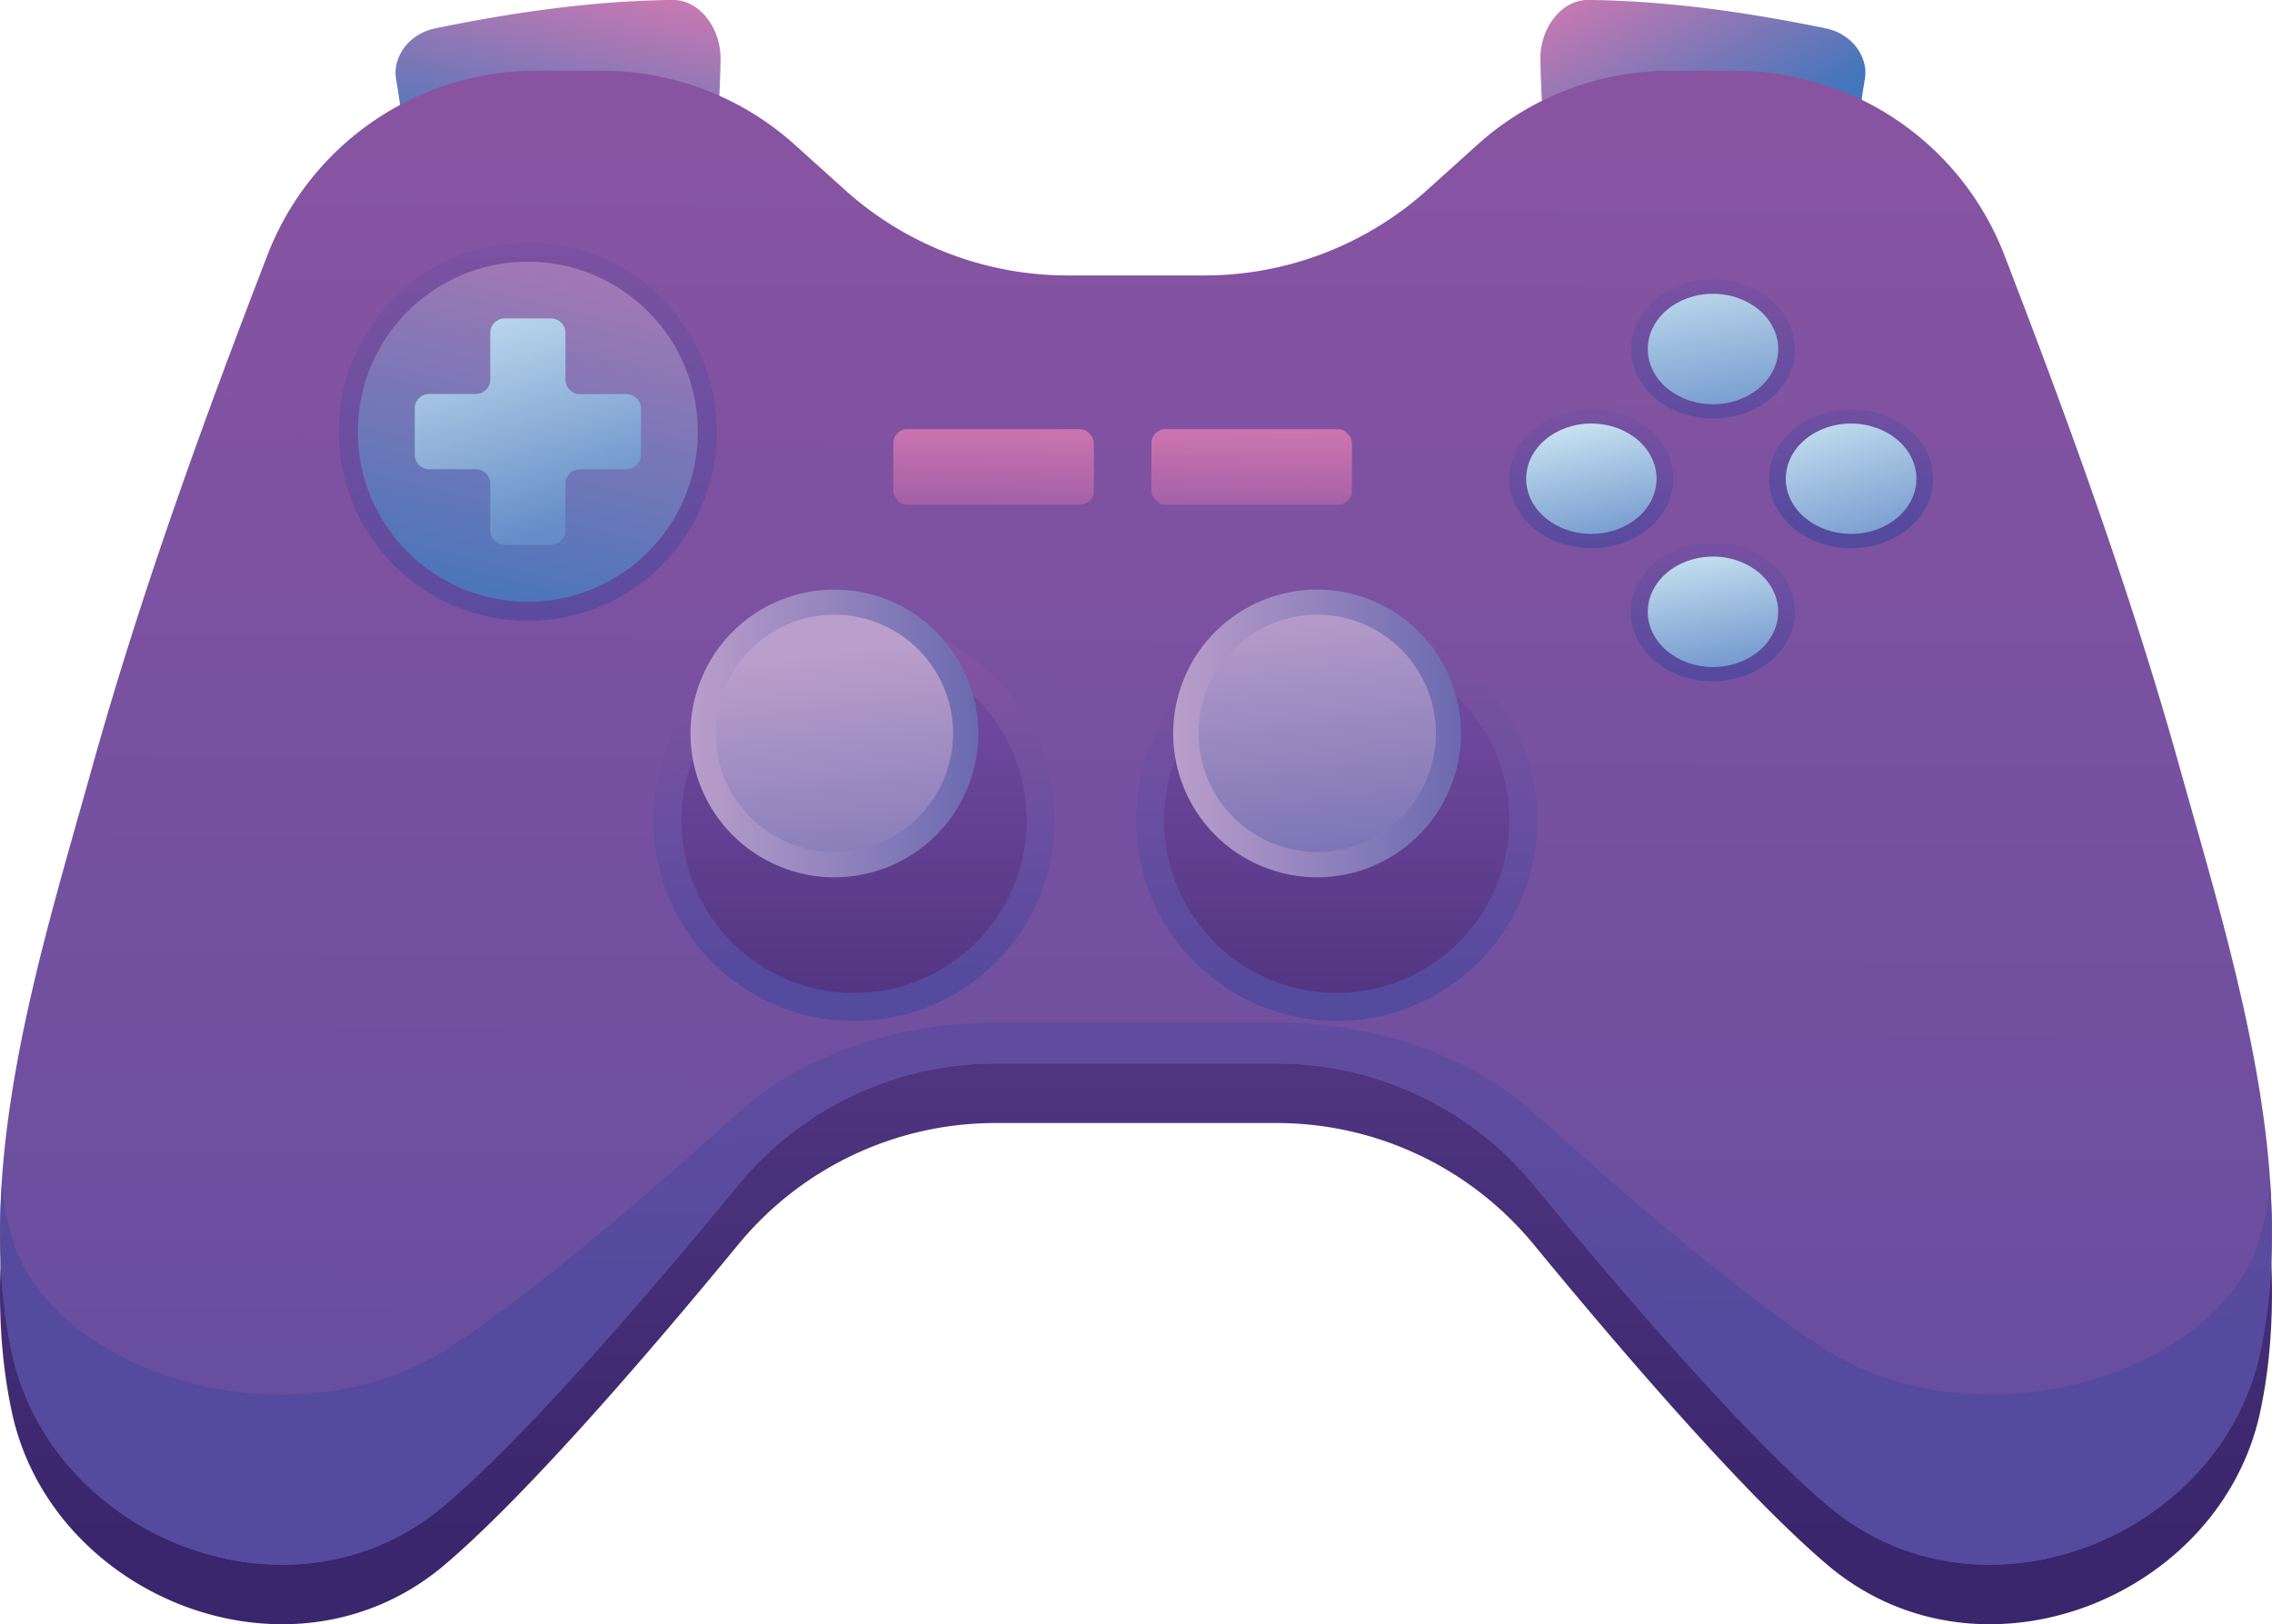 <svg id="Layer_2" data-name="Layer 2" xmlns="http://www.w3.org/2000/svg" xmlns:xlink="http://www.w3.org/1999/xlink" viewBox="0 0 500 357.45"><defs><linearGradient id="linear-gradient" x1="130.41" y1="63.81" x2="119.56" y2="111.43" gradientUnits="userSpaceOnUse"><stop offset="0" stop-color="#d479b1"/><stop offset="0.99" stop-color="#4376bb"/></linearGradient><linearGradient id="linear-gradient-2" x1="352.74" y1="62.84" x2="376.95" y2="106.8" xlink:href="#linear-gradient"/><linearGradient id="linear-gradient-3" x1="250" y1="162.09" x2="250" y2="410.43" gradientUnits="userSpaceOnUse"><stop offset="0" stop-color="#6f489d"/><stop offset="1" stop-color="#39266c"/></linearGradient><linearGradient id="linear-gradient-4" x1="251.31" y1="95.07" x2="248.89" y2="553.18" gradientUnits="userSpaceOnUse"><stop offset="0" stop-color="#8854a2"/><stop offset="0.99" stop-color="#544a9e"/></linearGradient><linearGradient id="linear-gradient-5" x1="259.85" y1="74.06" x2="249" y2="370.63" xlink:href="#linear-gradient-4"/><linearGradient id="linear-gradient-6" x1="188.96" y1="134.4" x2="187.15" y2="216.98" xlink:href="#linear-gradient-4"/><linearGradient id="linear-gradient-7" x1="187.95" y1="156.96" x2="187.95" y2="270.89" xlink:href="#linear-gradient-3"/><linearGradient id="linear-gradient-8" x1="151.96" y1="233.12" x2="215.29" y2="233.12" gradientTransform="translate(329.29 -25.43) rotate(67.62)" gradientUnits="userSpaceOnUse"><stop offset="0" stop-color="#ba9ecb"/><stop offset="0.99" stop-color="#6b6ab0"/></linearGradient><linearGradient id="linear-gradient-9" x1="181.47" y1="215.72" x2="190.51" y2="288.66" gradientTransform="matrix(1, 0, 0, 1, 0, 0)" xlink:href="#linear-gradient-8"/><linearGradient id="linear-gradient-10" x1="293.43" y1="118.7" x2="294.64" y2="220.87" xlink:href="#linear-gradient-4"/><linearGradient id="linear-gradient-11" x1="294.16" y1="156.96" x2="294.16" y2="270.89" xlink:href="#linear-gradient-3"/><linearGradient id="linear-gradient-12" x1="258.18" y1="233.12" x2="321.51" y2="233.12" gradientTransform="translate(395.07 -123.64) rotate(67.62)" xlink:href="#linear-gradient-8"/><linearGradient id="linear-gradient-13" x1="286.08" y1="202.76" x2="295.12" y2="275.69" gradientTransform="matrix(1, 0, 0, 1, 0, 0)" xlink:href="#linear-gradient-8"/><linearGradient id="linear-gradient-14" x1="377.14" y1="117.72" x2="376.84" y2="175.29" xlink:href="#linear-gradient-4"/><linearGradient id="linear-gradient-15" x1="372.38" y1="51.82" x2="380.82" y2="97.63" gradientUnits="userSpaceOnUse"><stop offset="0" stop-color="#d6eff7"/><stop offset="0.99" stop-color="#668dc8"/></linearGradient><linearGradient id="linear-gradient-16" x1="377.38" y1="177.91" x2="376.77" y2="221.61" xlink:href="#linear-gradient-4"/><linearGradient id="linear-gradient-17" x1="373.52" y1="116.07" x2="380.15" y2="151.63" xlink:href="#linear-gradient-15"/><linearGradient id="linear-gradient-18" x1="407.84" y1="140" x2="407.24" y2="188.82" xlink:href="#linear-gradient-4"/><linearGradient id="linear-gradient-19" x1="400.65" y1="155.96" x2="413.91" y2="197.55" xlink:href="#linear-gradient-15"/><linearGradient id="linear-gradient-20" x1="349.66" y1="150" x2="350.57" y2="195.21" xlink:href="#linear-gradient-4"/><linearGradient id="linear-gradient-21" x1="346.45" y1="160.07" x2="354.29" y2="195.63" xlink:href="#linear-gradient-15"/><linearGradient id="linear-gradient-22" x1="114.18" y1="22.43" x2="117.8" y2="155.04" xlink:href="#linear-gradient-4"/><linearGradient id="linear-gradient-23" x1="135.4" y1="17.28" x2="105.26" y2="139.04" xlink:href="#linear-gradient"/><linearGradient id="linear-gradient-24" x1="103.62" y1="126.35" x2="122.9" y2="188.44" xlink:href="#linear-gradient-15"/><linearGradient id="linear-gradient-25" x1="218.84" y1="90.69" x2="218.24" y2="132.88" gradientUnits="userSpaceOnUse"><stop offset="0" stop-color="#d479b1"/><stop offset="0.99" stop-color="#71459b"/></linearGradient><linearGradient id="linear-gradient-26" x1="275.61" y1="91.5" x2="275.01" y2="133.69" xlink:href="#linear-gradient-25"/></defs><path d="M95.64,78c17.21-3.54,34.64-6.07,52.27-6.28,5.83-.14,10.82,6,10.66,13.27a238.94,238.94,0,0,1-4.9,44.06c-20.9-6-42.51-7.82-64.11-8.1a169.5,169.5,0,0,0-2.38-31.71C86.31,84.3,89.94,79.24,95.64,78Z" transform="translate(0 -71.73)" style="fill:url(#linear-gradient)"/><path d="M401.93,78c-17.22-3.54-34.64-6.07-52.27-6.28-5.84-.14-10.83,6-10.66,13.27a238.93,238.93,0,0,0,4.89,44.06c20.91-6,42.51-7.82,64.11-8.1a169.5,169.5,0,0,1,2.39-31.71C411.26,84.3,407.63,79.24,401.93,78Z" transform="translate(0 -71.73)" style="fill:url(#linear-gradient-2)"/><path d="M495.14,313.18c-4.13-20.44-10.19-40.62-15.32-59-10.71-38.45-24.36-76-38.73-113.24A63.35,63.35,0,0,0,382,100.39H367.55a63.36,63.36,0,0,0-42.44,16.31l-11,9.9a73.32,73.32,0,0,1-49.07,18.85H235a73.32,73.32,0,0,1-49.07-18.85l-11-9.9a63.36,63.36,0,0,0-42.44-16.31H118a63.35,63.35,0,0,0-59.13,40.55c-14.37,37.21-28,74.79-38.73,113.24-5.13,18.38-11.19,38.56-15.32,59C.11,336.69-2.09,360.56,2.61,382.5c8.75,40.86,61.62,62.13,95.25,33.6,18.33-15.56,45.66-47.44,64.59-70.46A73.23,73.23,0,0,1,219,318.88h62a73.23,73.23,0,0,1,56.55,26.76c18.93,23,46.26,54.9,64.59,70.46,33.63,28.53,86.5,7.26,95.25-33.6C502.09,360.56,499.89,336.69,495.14,313.18Z" transform="translate(0 -71.73)" style="fill:url(#linear-gradient-3)"/><path d="M495.14,300.09c-4.13-20.45-10.19-40.62-15.32-59-10.71-38.45-24.36-76-38.73-113.25A63.36,63.36,0,0,0,382,87.3H367.55a63.4,63.4,0,0,0-42.44,16.3l-11,9.91a73.31,73.31,0,0,1-49.07,18.84H235a73.31,73.31,0,0,1-49.07-18.84l-11-9.91a63.4,63.4,0,0,0-42.44-16.3H118a63.36,63.36,0,0,0-59.13,40.54c-14.37,37.22-28,74.8-38.73,113.25-5.13,18.38-11.19,38.55-15.32,59C.11,323.6-2.09,347.47,2.61,369.4c8.75,40.87,61.62,62.13,95.25,33.6,18.33-15.55,45.66-47.44,64.59-70.46A73.22,73.22,0,0,1,219,305.79h62a73.22,73.22,0,0,1,56.55,26.75c18.93,23,46.26,54.91,64.59,70.46,33.63,28.53,86.5,7.27,95.25-33.6C502.09,347.47,499.89,323.6,495.14,300.09Z" transform="translate(0 -71.73)" style="fill:url(#linear-gradient-4)"/><path d="M497.39,344c-8.75,30.32-61.62,46.1-95.25,24.93-18.33-11.54-45.66-35.21-64.59-52.29-13.91-12.55-34.65-19.85-56.55-19.85H219c-21.9,0-42.64,7.3-56.55,19.85-18.93,17.08-46.26,40.75-64.59,52.29C64.23,390.12,11.36,374.34,2.61,344a65.7,65.7,0,0,1-2.2-11.71C-.41,345,.05,357.49,2.61,369.4c8.75,40.87,61.62,62.13,95.25,33.6,18.33-15.55,45.66-47.44,64.59-70.46A73.22,73.22,0,0,1,219,305.79h62a73.22,73.22,0,0,1,56.55,26.75c18.93,23,46.26,54.91,64.59,70.46,33.63,28.53,86.5,7.27,95.25-33.6,2.56-11.91,3-24.4,2.2-37.09A65.7,65.7,0,0,1,497.39,344Z" transform="translate(0 -71.73)" style="fill:url(#linear-gradient-5)"/><circle cx="187.95" cy="180.53" r="44.16" style="fill:url(#linear-gradient-6)"/><circle cx="187.95" cy="180.53" r="37.99" style="fill:url(#linear-gradient-7)"/><circle cx="183.63" cy="233.12" r="31.66" transform="translate(-101.85 242.45) rotate(-67.62)" style="fill:url(#linear-gradient-8)"/><path d="M209.74,233.12a26.11,26.11,0,1,0-26.11,26.11A26.11,26.11,0,0,0,209.74,233.12Z" transform="translate(0 -71.73)" style="fill:url(#linear-gradient-9)"/><circle cx="294.16" cy="180.53" r="44.16" style="fill:url(#linear-gradient-10)"/><circle cx="294.16" cy="180.53" r="37.99" style="fill:url(#linear-gradient-11)"/><circle cx="289.84" cy="233.12" r="31.66" transform="translate(-36.07 340.66) rotate(-67.62)" style="fill:url(#linear-gradient-12)"/><path d="M316,233.12a26.11,26.11,0,1,0-26.11,26.11A26.11,26.11,0,0,0,316,233.12Z" transform="translate(0 -71.73)" style="fill:url(#linear-gradient-13)"/><path d="M395,148.54C395,157,387,163.82,377,163.82s-18.05-6.84-18.05-15.28S367,133.25,377,133.25,395,140.1,395,148.54Z" transform="translate(0 -71.73)" style="fill:url(#linear-gradient-14)"/><ellipse cx="376.98" cy="76.81" rx="14.35" ry="12.15" style="fill:url(#linear-gradient-15)"/><path d="M395,206.37c0,8.44-8.09,15.28-18.06,15.28s-18.05-6.84-18.05-15.28S367,191.09,377,191.09,395,197.93,395,206.37Z" transform="translate(0 -71.73)" style="fill:url(#linear-gradient-16)"/><ellipse cx="376.98" cy="134.64" rx="14.35" ry="12.15" style="fill:url(#linear-gradient-17)"/><path d="M425.44,177.09c0,8.44-8.08,15.28-18.05,15.28s-18.06-6.84-18.06-15.28,8.09-15.28,18.06-15.28S425.44,168.65,425.44,177.09Z" transform="translate(0 -71.73)" style="fill:url(#linear-gradient-18)"/><path d="M421.74,177.09c0,6.71-6.43,12.14-14.35,12.14S393,183.8,393,177.09s6.42-12.15,14.35-12.15S421.74,170.38,421.74,177.09Z" transform="translate(0 -71.73)" style="fill:url(#linear-gradient-19)"/><path d="M368.26,177.09c0,8.44-8.08,15.28-18.05,15.28s-18.06-6.84-18.06-15.28,8.08-15.28,18.06-15.28S368.26,168.65,368.26,177.09Z" transform="translate(0 -71.73)" style="fill:url(#linear-gradient-20)"/><path d="M364.56,177.09c0,6.71-6.43,12.14-14.35,12.14s-14.35-5.43-14.35-12.14,6.42-12.15,14.35-12.15S364.56,170.38,364.56,177.09Z" transform="translate(0 -71.73)" style="fill:url(#linear-gradient-21)"/><circle cx="116.16" cy="95.01" r="41.61" style="fill:url(#linear-gradient-22)"/><circle cx="116.16" cy="95.01" r="37.42" style="fill:url(#linear-gradient-23)"/><path d="M137.86,158.47H127.63a3.19,3.19,0,0,1-3.19-3.19V145a3.19,3.19,0,0,0-3.2-3.19H111.08a3.19,3.19,0,0,0-3.19,3.19v10.24a3.19,3.19,0,0,1-3.19,3.19H94.46a3.19,3.19,0,0,0-3.19,3.19v10.16A3.19,3.19,0,0,0,94.46,175H104.7a3.19,3.19,0,0,1,3.19,3.19v10.24a3.19,3.19,0,0,0,3.19,3.19h10.16a3.19,3.19,0,0,0,3.2-3.19V178.2a3.19,3.19,0,0,1,3.19-3.19h10.23a3.19,3.19,0,0,0,3.2-3.19V161.66A3.19,3.19,0,0,0,137.86,158.47Z" transform="translate(0 -71.73)" style="fill:url(#linear-gradient-24)"/><rect x="196.6" y="94.45" width="44.13" height="16.62" rx="3.06" style="fill:url(#linear-gradient-25)"/><rect x="253.39" y="94.45" width="44.13" height="16.62" rx="3.06" style="fill:url(#linear-gradient-26)"/></svg>